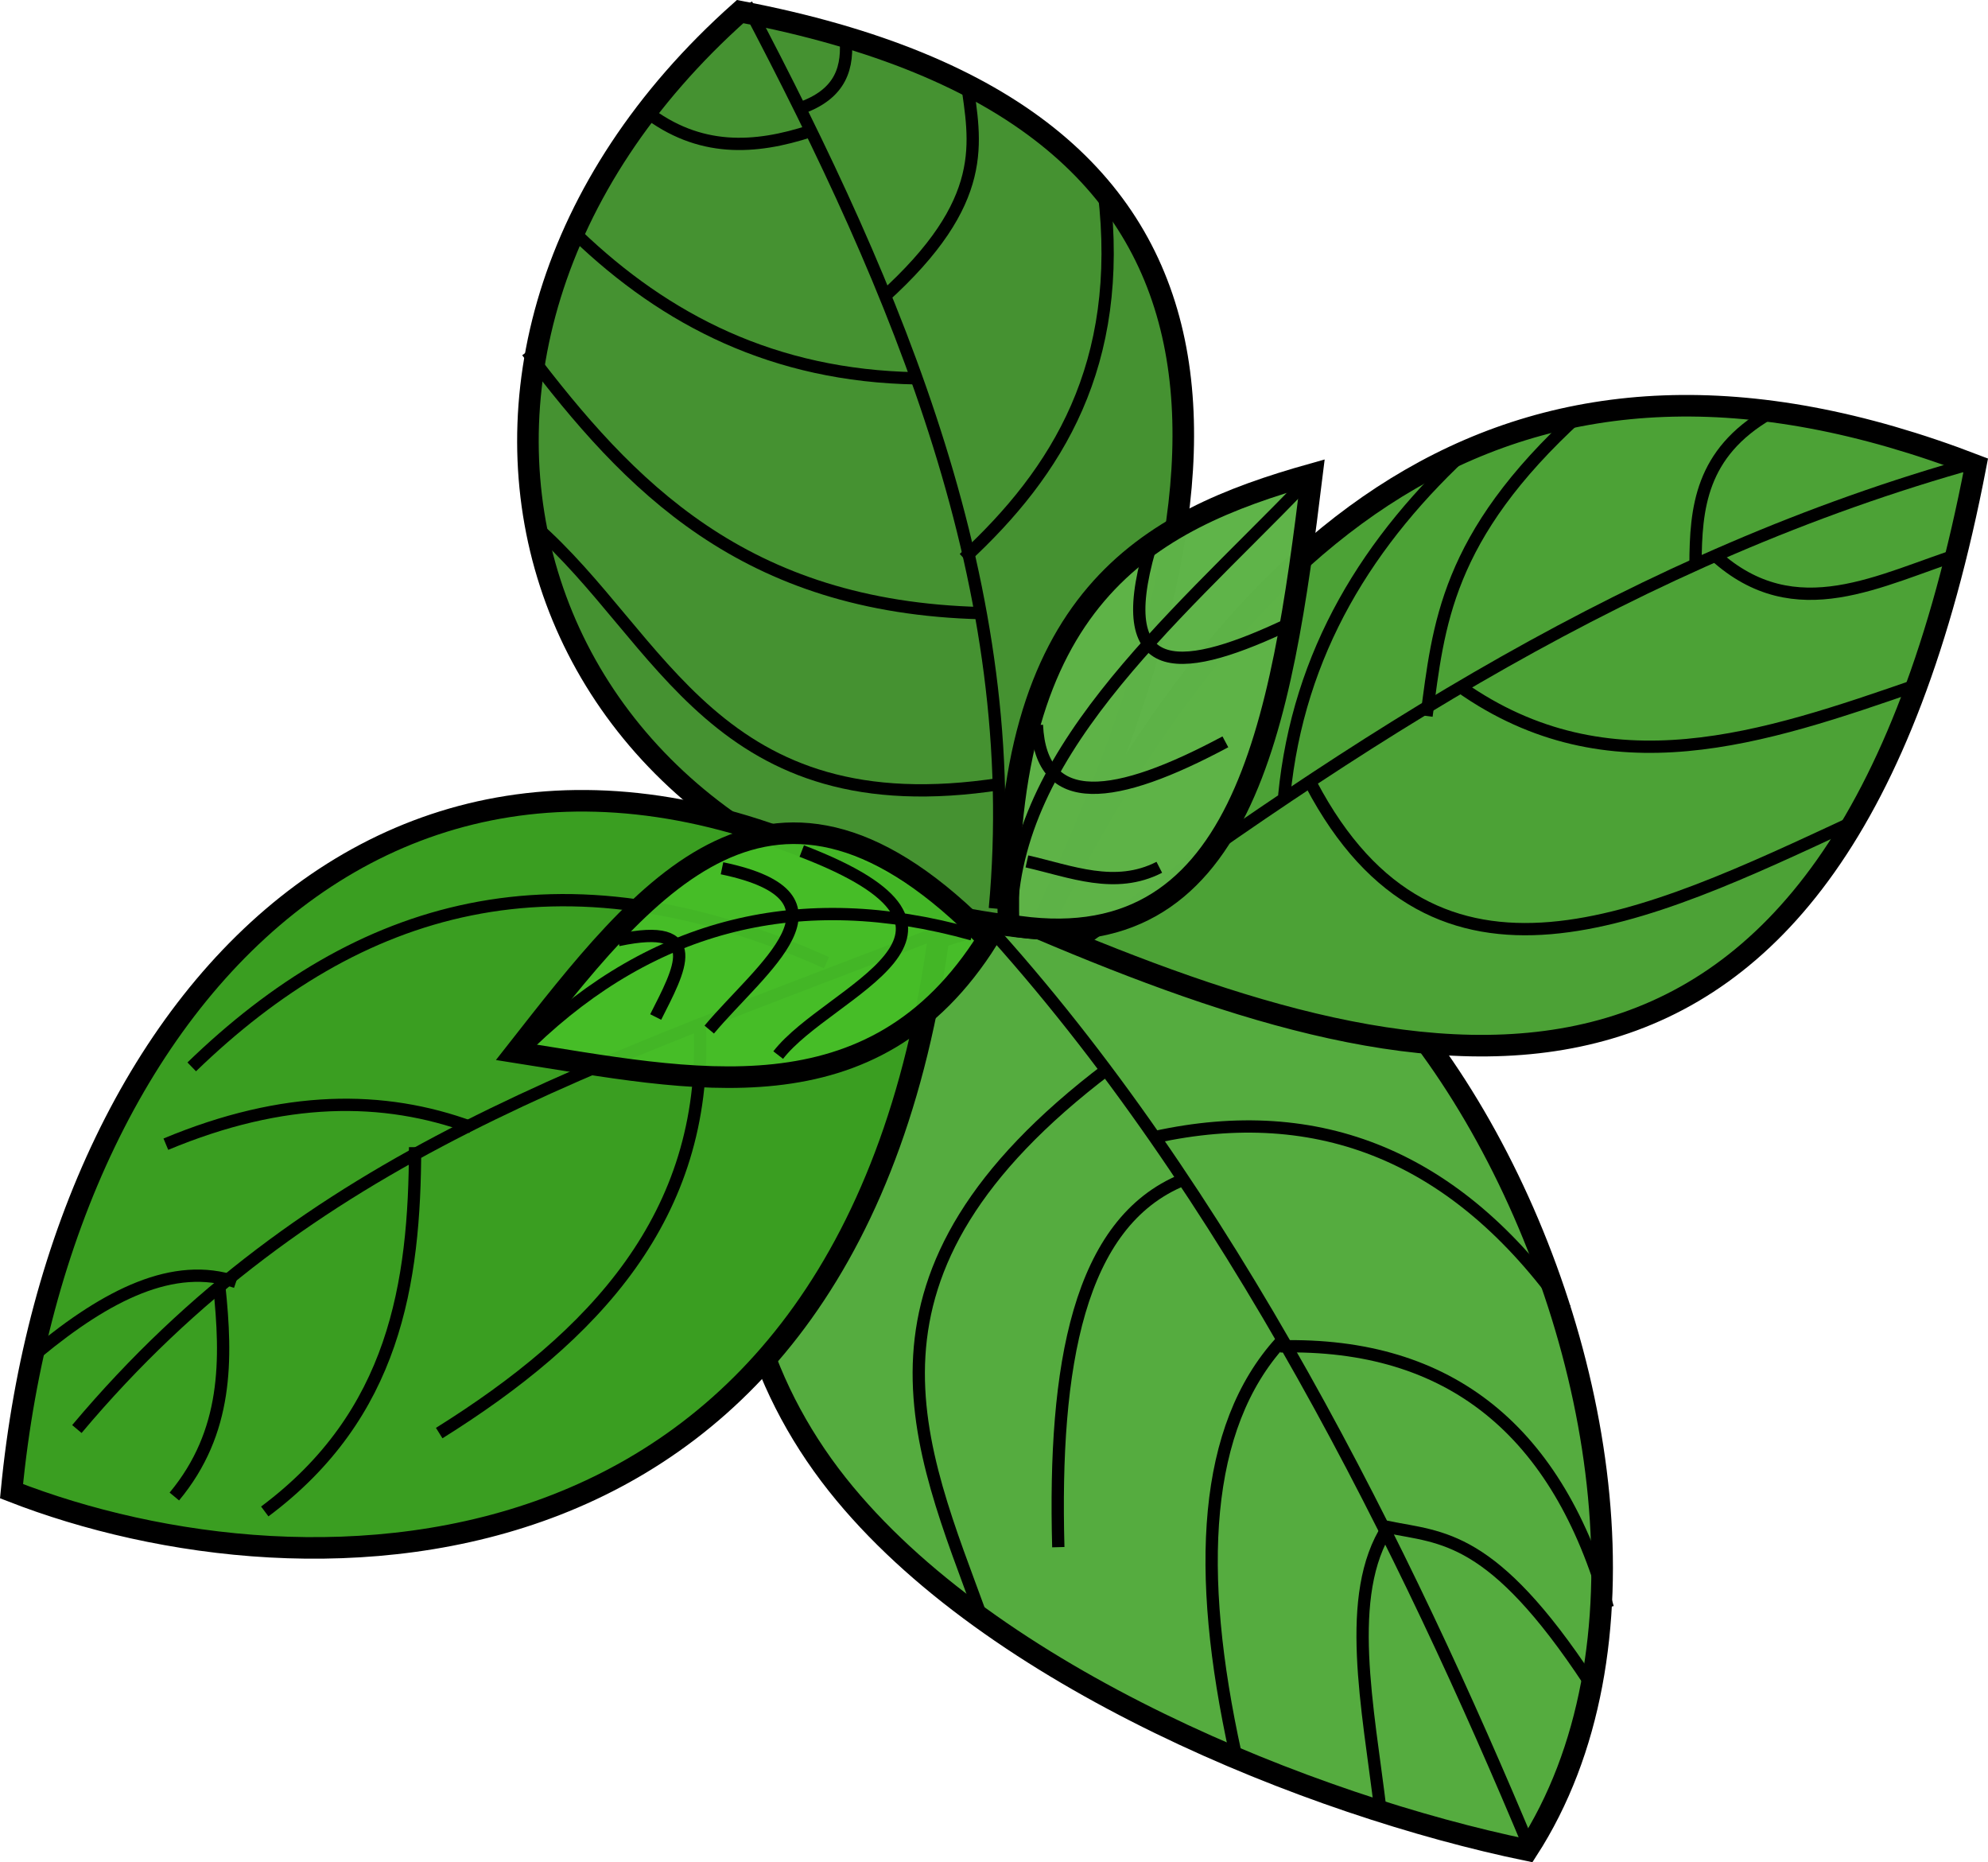<?xml version="1.0" encoding="UTF-8" standalone="no"?>
<svg
   xmlns:dc="http://purl.org/dc/elements/1.1/"
   xmlns:cc="http://creativecommons.org/ns#"
   xmlns:rdf="http://www.w3.org/1999/02/22-rdf-syntax-ns#"
   xmlns:svg="http://www.w3.org/2000/svg"
   xmlns="http://www.w3.org/2000/svg"
   xmlns:sodipodi="http://sodipodi.sourceforge.net/DTD/sodipodi-0.dtd"
   xmlns:inkscape="http://www.inkscape.org/namespaces/inkscape"
   width="42.874mm"
   height="40.152mm"
   viewBox="0 0 42.874 40.152"
   version="1.1"
   id="svg30822"
   inkscape:version="1.0.2 (e86c870879, 2021-01-15, custom)"
   sodipodi:docname="ocimum-basilicum.svg">
  <defs
     id="defs30816" />
  <sodipodi:namedview
     id="base"
     pagecolor="#ffffff"
     bordercolor="#666666"
     borderopacity="1.0"
     inkscape:pageopacity="0.0"
     inkscape:pageshadow="2"
     inkscape:zoom="0.35"
     inkscape:cx="158.16441"
     inkscape:cy="124.44965"
     inkscape:document-units="mm"
     inkscape:current-layer="layer1"
     inkscape:document-rotation="0"
     showgrid="false"
     inkscape:window-width="902"
     inkscape:window-height="1021"
     inkscape:window-x="1004"
     inkscape:window-y="45"
     inkscape:window-maximized="0" />
  <g
     inkscape:label="Layer 1"
     inkscape:groupmode="layer"
     id="layer1"
     transform="translate(-63.986,-115.239)">
    <g
       id="g23926"
       inkscape:label="OcimumBasilicum"
       transform="translate(-80.093,-126.205)">
      <g
         id="g24016"
         inkscape:label="Leaf1">
        <path
           style="font-variation-settings:normal;opacity:1;vector-effect:none;fill:#55ac3f;fill-opacity:1;stroke:#000000;stroke-width:0.465;stroke-linecap:butt;stroke-linejoin:miter;stroke-miterlimit:4;stroke-dasharray:none;stroke-dashoffset:0;stroke-opacity:1;stop-color:#000000;stop-opacity:1"
           d="m 177.019,281.336 c 5.533,-8.552 -4.376,-26.411 -11.544,-19.991 -6.149,1.247 -6.881,7.64 -3.337,12.107 3.316,4.179 10.256,6.929 14.881,7.884 z"
           id="path23923"
           sodipodi:nodetypes="ccsc"
           inkscape:label="path23923" />
        <g
           id="g24006">
          <path
             style="fill:none;stroke:#000000;stroke-width:0.265px;stroke-linecap:butt;stroke-linejoin:miter;stroke-opacity:1"
             d="m 167.971,264.487 c -5.863,4.439 -4.073,8.112 -2.721,11.829"
             id="path23988"
             sodipodi:nodetypes="cc" />
          <path
             style="fill:none;stroke:#000000;stroke-width:0.265px;stroke-linecap:butt;stroke-linejoin:miter;stroke-opacity:1"
             d="m 169.592,266.882 c -2.258,0.92 -2.796,4.013 -2.689,7.921"
             id="path23990"
             sodipodi:nodetypes="cc" />
          <path
             style="fill:none;stroke:#000000;stroke-width:0.265px;stroke-linecap:butt;stroke-linejoin:miter;stroke-opacity:1"
             d="m 171.697,270.381 c -1.667,1.834 -1.845,4.918 -0.97,8.886"
             id="path23992"
             sodipodi:nodetypes="cc" />
          <path
             style="fill:none;stroke:#000000;stroke-width:0.265px;stroke-linecap:butt;stroke-linejoin:miter;stroke-opacity:1"
             d="m 173.854,280.503 c -0.271,-2.253 -0.793,-4.67 0.158,-6.133 1.173,0.237 2.247,0.159 4.338,3.33"
             id="path23994"
             sodipodi:nodetypes="ccc" />
          <path
             style="fill:none;stroke:#000000;stroke-width:0.265px;stroke-linecap:butt;stroke-linejoin:miter;stroke-opacity:1"
             d="m 171.689,270.474 c 3.669,-0.087 5.998,1.829 7.064,5.634"
             id="path23996"
             sodipodi:nodetypes="cc" />
          <path
             style="fill:none;stroke:#000000;stroke-width:0.265px;stroke-linecap:butt;stroke-linejoin:miter;stroke-opacity:1"
             d="m 168.975,265.964 c 3.553,-0.783 6.522,0.412 8.867,3.717"
             id="path23998"
             sodipodi:nodetypes="cc" />
        </g>
        <path
           style="fill:none;stroke:#000000;stroke-width:0.265px;stroke-linecap:butt;stroke-linejoin:miter;stroke-opacity:1"
           d="m 165.298,261.319 c 5.285,5.783 9.116,13.6 11.792,20.015"
           id="path23986"
           sodipodi:nodetypes="cc" />
      </g>
      <g
         id="g24021"
         inkscape:label="Leaf3">
        <path
           style="opacity:1;fill:#459231;fill-opacity:0.999;stroke:#000000;stroke-width:0.465;stroke-linecap:butt;stroke-linejoin:miter;stroke-miterlimit:4;stroke-dasharray:none;stroke-opacity:1"
           d="m 166.507,261.471 c -11.171,-0.951 -14.833,-12.328 -6.466,-19.777 11.772,2.247 11.039,10.145 6.466,19.777 z"
           id="path23930"
           sodipodi:nodetypes="ccc" />
        <path
           style="fill:none;stroke:#000000;stroke-width:0.265px;stroke-linecap:butt;stroke-linejoin:miter;stroke-opacity:1"
           d="m 165.535,261.033 c 0.635,-6.882 -2.056,-13.237 -5.354,-19.496"
           id="path24023"
           sodipodi:nodetypes="cc" />
        <g
           id="g24028">
          <path
             style="fill:none;stroke:#000000;stroke-width:0.265px;stroke-linecap:butt;stroke-linejoin:miter;stroke-opacity:1"
             d="m 165.659,258.346 c -6.149,0.947 -7.276,-3.147 -10.061,-5.577"
             id="path24025"
             sodipodi:nodetypes="cc" />
          <path
             style="fill:none;stroke:#000000;stroke-width:0.265px;stroke-linecap:butt;stroke-linejoin:miter;stroke-opacity:1"
             d="m 161.306,243.789 c 0.935,-0.313 1.072,-0.913 1.006,-1.574"
             id="path24040"
             sodipodi:nodetypes="cc" />
          <path
             style="fill:none;stroke:#000000;stroke-width:0.265px;stroke-linecap:butt;stroke-linejoin:miter;stroke-opacity:1"
             d="m 161.565,244.268 c -1.211,0.397 -2.41,0.465 -3.569,-0.435"
             id="path24038"
             sodipodi:nodetypes="cc" />
          <path
             style="fill:none;stroke:#000000;stroke-width:0.265px;stroke-linecap:butt;stroke-linejoin:miter;stroke-opacity:1"
             d="m 163.117,247.871 c 2.334,-2.105 1.989,-3.367 1.811,-4.682"
             id="path24036"
             sodipodi:nodetypes="cc" />
          <path
             style="fill:none;stroke:#000000;stroke-width:0.265px;stroke-linecap:butt;stroke-linejoin:miter;stroke-opacity:1"
             d="m 163.838,249.601 c -3.069,-0.054 -5.398,-1.253 -7.316,-3.091"
             id="path24034"
             sodipodi:nodetypes="cc" />
          <path
             style="fill:none;stroke:#000000;stroke-width:0.265px;stroke-linecap:butt;stroke-linejoin:miter;stroke-opacity:1"
             d="m 164.867,253.485 c 2.025,-1.869 3.458,-4.18 3.021,-7.887"
             id="path24032"
             sodipodi:nodetypes="cc" />
          <path
             style="fill:none;stroke:#000000;stroke-width:0.265px;stroke-linecap:butt;stroke-linejoin:miter;stroke-opacity:1"
             d="m 165.252,254.664 c -5.141,-0.124 -7.612,-2.752 -9.805,-5.64"
             id="path24030"
             sodipodi:nodetypes="cc" />
        </g>
      </g>
      <g
         id="g24049"
         inkscape:label="Leaf4">
        <path
           style="font-variation-settings:normal;opacity:1;vector-effect:none;fill:#4ca236;fill-opacity:1;stroke:#000000;stroke-width:0.465;stroke-linecap:butt;stroke-linejoin:miter;stroke-miterlimit:4;stroke-dasharray:none;stroke-dashoffset:0;stroke-opacity:1;stop-color:#000000;stop-opacity:1"
           d="m 166.507,261.471 c 8.412,3.57 17.183,5.594 20.181,-9.993 -9.914,-3.82 -15.855,1.273 -20.181,9.993 z"
           id="path23932"
           sodipodi:nodetypes="ccc"
           inkscape:label="Leaf4" />
        <path
           style="fill:none;stroke:#000000;stroke-width:0.265px;stroke-linecap:butt;stroke-linejoin:miter;stroke-opacity:1"
           d="m 167.308,261.817 c 6.057,-4.436 12.051,-8.369 19.407,-10.414"
           id="path24051"
           sodipodi:nodetypes="cc" />
        <g
           id="g24056">
          <path
             style="fill:none;stroke:#000000;stroke-width:0.265px;stroke-linecap:butt;stroke-linejoin:miter;stroke-opacity:1"
             d="m 171.775,258.603 c 0.302,-3.088 1.806,-5.525 4.05,-7.56"
             id="path24053"
             sodipodi:nodetypes="cc" />
          <path
             style="fill:none;stroke:#000000;stroke-width:0.265px;stroke-linecap:butt;stroke-linejoin:miter;stroke-opacity:1"
             d="m 172.356,258.35 c 2.684,5.095 7.191,2.908 11.671,0.825"
             id="path24058"
             sodipodi:nodetypes="cc" />
          <path
             style="fill:none;stroke:#000000;stroke-width:0.265px;stroke-linecap:butt;stroke-linejoin:miter;stroke-opacity:1"
             d="m 174.844,256.881 c 0.262,-1.943 0.403,-3.854 3.287,-6.484"
             id="path24060"
             sodipodi:nodetypes="cc" />
          <path
             style="fill:none;stroke:#000000;stroke-width:0.265px;stroke-linecap:butt;stroke-linejoin:miter;stroke-opacity:1"
             d="m 175.575,256.254 c 3.202,2.254 6.539,1.105 9.876,-0.051"
             id="path24062"
             sodipodi:nodetypes="cc" />
          <path
             style="fill:none;stroke:#000000;stroke-width:0.265px;stroke-linecap:butt;stroke-linejoin:miter;stroke-opacity:1"
             d="m 180.645,253.61 c 0.005,-1.209 0.112,-2.393 1.584,-3.249"
             id="path24064"
             sodipodi:nodetypes="cc" />
          <path
             style="fill:none;stroke:#000000;stroke-width:0.265px;stroke-linecap:butt;stroke-linejoin:miter;stroke-opacity:1"
             d="m 181.062,253.417 c 1.75,1.587 3.571,0.51 5.378,-0.06"
             id="path24066"
             sodipodi:nodetypes="cc" />
        </g>
      </g>
      <g
         id="g24069"
         inkscape:label="Leaf2">
        <path
           style="font-variation-settings:normal;opacity:1;vector-effect:none;fill:#3a9e21;fill-opacity:1;stroke:#000000;stroke-width:0.465;stroke-linecap:butt;stroke-linejoin:miter;stroke-miterlimit:4;stroke-dasharray:none;stroke-dashoffset:0;stroke-opacity:1;stop-color:#000000;stop-opacity:1"
           d="m 164.377,261.223 c -11.069,-6.882 -18.996,1.402 -20.049,12.373 6.384,2.492 18.264,2.413 20.049,-12.373 z"
           id="path23928"
           sodipodi:nodetypes="ccc"
           inkscape:label="Leaf2" />
        <path
           style="fill:none;stroke:#000000;stroke-width:0.265px;stroke-linecap:butt;stroke-linejoin:miter;stroke-opacity:1"
           d="m 164.684,261.405 c -7.915,3.082 -13.947,4.901 -18.947,10.851"
           id="path24071"
           sodipodi:nodetypes="cc" />
        <path
           style="fill:none;stroke:#000000;stroke-width:0.265px;stroke-linecap:butt;stroke-linejoin:miter;stroke-opacity:1"
           d="m 159.174,263.628 c 0.158,4.042 -2.285,6.629 -5.623,8.715"
           id="path24073"
           sodipodi:nodetypes="cc" />
        <path
           style="fill:none;stroke:#000000;stroke-width:0.265px;stroke-linecap:butt;stroke-linejoin:miter;stroke-opacity:1"
           d="m 153.031,266.178 c -0.005,2.953 -0.446,5.769 -3.242,7.855"
           id="path24075"
           sodipodi:nodetypes="cc" />
        <path
           style="fill:none;stroke:#000000;stroke-width:0.265px;stroke-linecap:butt;stroke-linejoin:miter;stroke-opacity:1"
           d="m 149.169,269.086 c -1.345,-0.458 -2.789,0.286 -4.272,1.509"
           id="path24077"
           sodipodi:nodetypes="cc" />
        <path
           style="fill:none;stroke:#000000;stroke-width:0.265px;stroke-linecap:butt;stroke-linejoin:miter;stroke-opacity:1"
           d="m 148.808,269.176 c 0.166,1.581 0.189,3.141 -0.969,4.535"
           id="path24079"
           sodipodi:nodetypes="cc" />
        <path
           style="fill:none;stroke:#000000;stroke-width:0.265px;stroke-linecap:butt;stroke-linejoin:miter;stroke-opacity:1"
           d="m 154.246,265.75 c -1.895,-0.696 -4.045,-0.698 -6.59,0.364"
           id="path24081"
           sodipodi:nodetypes="cc" />
        <path
           style="fill:none;stroke:#000000;stroke-width:0.265px;stroke-linecap:butt;stroke-linejoin:miter;stroke-opacity:1"
           d="m 161.903,262.201 c -5.794,-2.604 -10.12,-1.209 -13.689,2.246"
           id="path24083"
           sodipodi:nodetypes="cc" />
      </g>
      <g
         id="g24086"
         inkscape:label="Leaf5">
        <path
           style="font-variation-settings:normal;opacity:1;vector-effect:none;fill:#5eb348;fill-opacity:0.992;stroke:#000000;stroke-width:0.465;stroke-linecap:butt;stroke-linejoin:miter;stroke-miterlimit:4;stroke-dasharray:none;stroke-dashoffset:0;stroke-opacity:1;stop-color:#000000;stop-opacity:1"
           d="m 165.829,261.388 c -0.142,-7.062 2.999,-8.722 6.545,-9.719 -0.661,5.402 -1.478,10.582 -6.545,9.719 z"
           id="path23936"
           sodipodi:nodetypes="ccc"
           inkscape:label="Leaf5" />
        <path
           style="fill:none;stroke:#000000;stroke-width:0.265px;stroke-linecap:butt;stroke-linejoin:miter;stroke-opacity:1"
           d="m 165.89,261.465 c -0.076,-3.692 3.391,-6.568 6.3,-9.572"
           id="path24088"
           sodipodi:nodetypes="cc" />
        <path
           style="fill:none;stroke:#000000;stroke-width:0.265px;stroke-linecap:butt;stroke-linejoin:miter;stroke-opacity:1"
           d="m 166.226,260.017 c 0.952,0.217 1.903,0.615 2.855,0.127"
           id="path24090"
           sodipodi:nodetypes="cc" />
        <path
           style="fill:none;stroke:#000000;stroke-width:0.265px;stroke-linecap:butt;stroke-linejoin:miter;stroke-opacity:1"
           d="m 166.441,257.077 c 0.09,1.859 1.702,1.627 4.065,0.362"
           id="path24092"
           sodipodi:nodetypes="cc" />
        <path
           style="fill:none;stroke:#000000;stroke-width:0.265px;stroke-linecap:butt;stroke-linejoin:miter;stroke-opacity:1"
           d="m 168.877,253.271 c -0.846,2.934 0.771,2.693 3.046,1.605"
           id="path24094"
           sodipodi:nodetypes="cc" />
      </g>
      <g
         id="g24097"
         inkscape:label="Leaf6">
        <path
           style="font-variation-settings:normal;opacity:1;vector-effect:none;fill:#46bf28;fill-opacity:0.954;stroke:#000000;stroke-width:0.465;stroke-linecap:butt;stroke-linejoin:miter;stroke-miterlimit:4;stroke-dasharray:none;stroke-dashoffset:0;stroke-opacity:1;stop-color:#000000;stop-opacity:1"
           d="m 165.382,261.693 c -4.644,-4.785 -7.397,-1.108 -10.18,2.438 3.804,0.596 7.702,1.516 10.18,-2.438 z"
           id="path23967"
           sodipodi:nodetypes="ccc"
           inkscape:label="Leaf6" />
        <path
           style="fill:none;stroke:#000000;stroke-width:0.265px;stroke-linecap:butt;stroke-linejoin:miter;stroke-opacity:1"
           d="m 165.046,261.59 c -3.717,-1.04 -6.875,-0.212 -9.521,2.325"
           id="path24099"
           sodipodi:nodetypes="cc" />
        <path
           style="fill:none;stroke:#000000;stroke-width:0.265px;stroke-linecap:butt;stroke-linejoin:miter;stroke-opacity:1"
           d="m 160.862,264.193 c 1.093,-1.408 5.114,-2.632 0.508,-4.399"
           id="path24101"
           sodipodi:nodetypes="cc" />
        <path
           style="fill:none;stroke:#000000;stroke-width:0.265px;stroke-linecap:butt;stroke-linejoin:miter;stroke-opacity:1"
           d="m 159.375,263.643 c 1.124,-1.339 3.259,-2.856 0.275,-3.478"
           id="path24103"
           sodipodi:nodetypes="cc" />
        <path
           style="fill:none;stroke:#000000;stroke-width:0.265px;stroke-linecap:butt;stroke-linejoin:miter;stroke-opacity:1"
           d="m 157.41,261.714 c 1.92,-0.408 1.318,0.653 0.81,1.658 v 0"
           id="path24105"
           sodipodi:nodetypes="ccc" />
      </g>
    </g>
  </g>
</svg>
